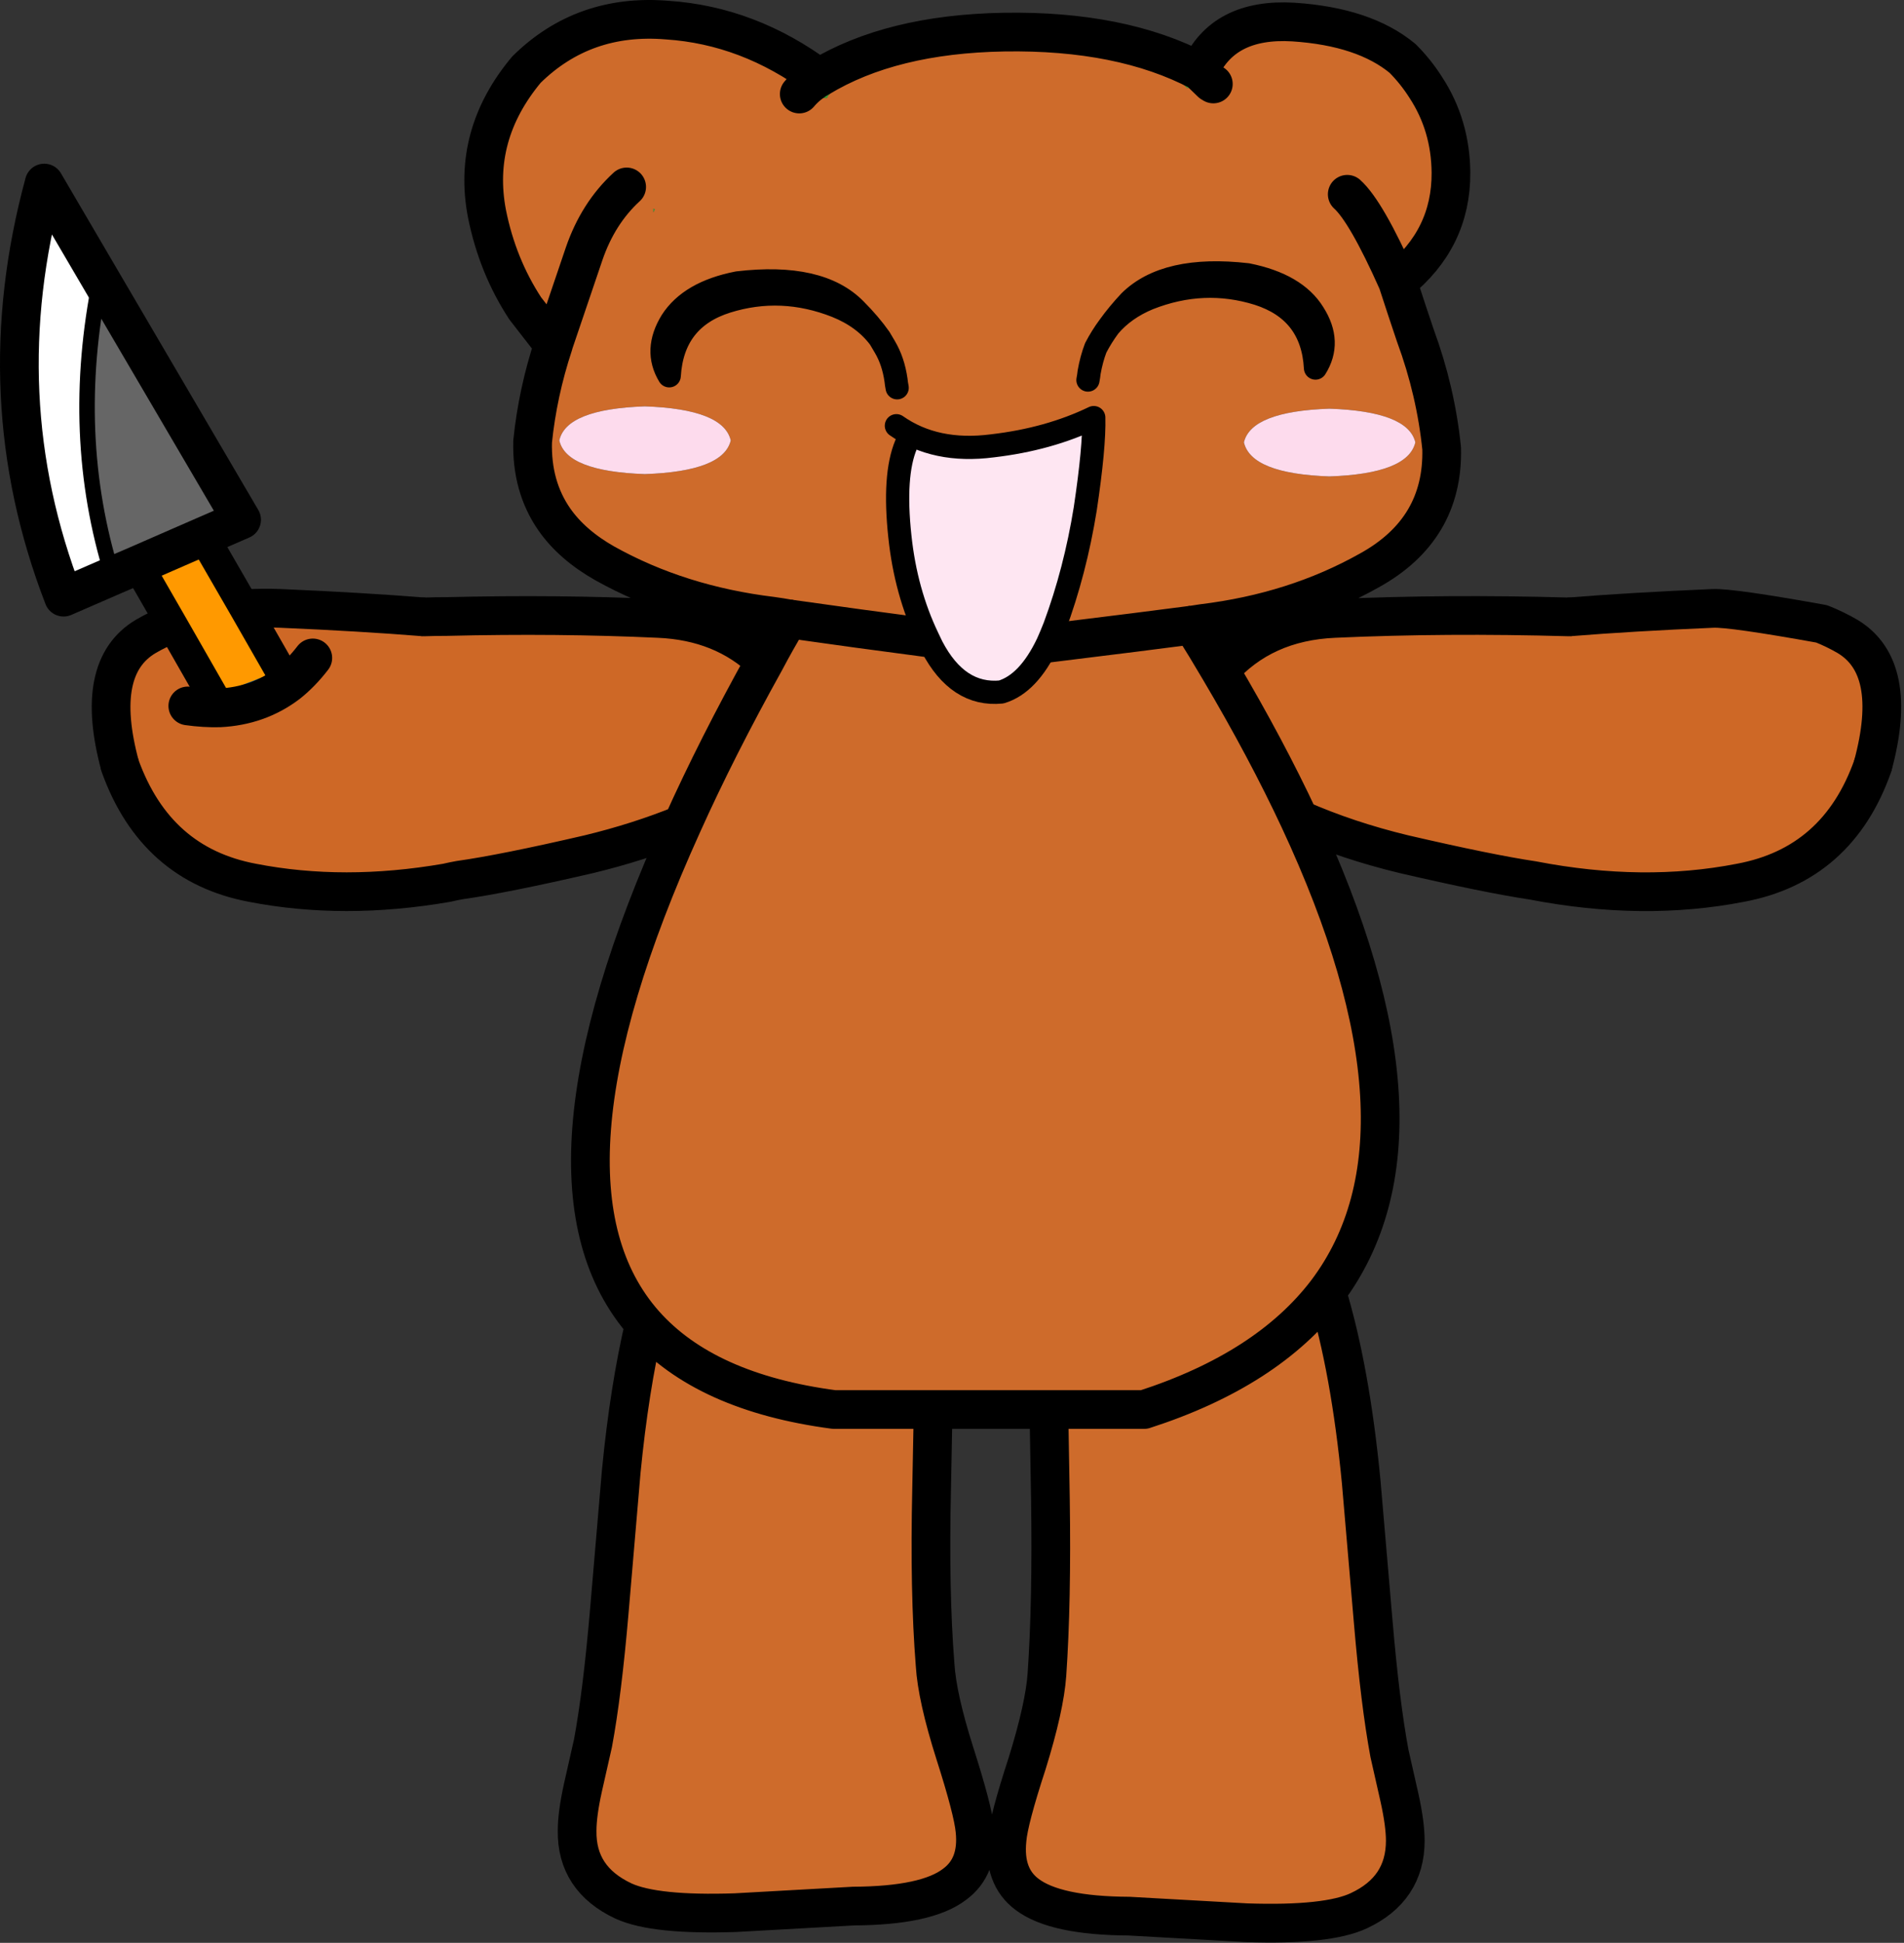 <?xml version="1.0"?>
<!DOCTYPE svg PUBLIC "-//W3C//DTD SVG 1.1//EN" "http://www.w3.org/Graphics/SVG/1.1/DTD/svg11.dtd">
<svg version='1.1' width='246px' height='251px' xmlns='http://www.w3.org/2000/svg' xmlns:xlink='http://www.w3.org/1999/xlink'>
	<rect width="100%" height="100%" fill="#333333" stroke="none"/>
	<g transform="translate(-26.135,-11.451)">
		<path d="M 194 117.3 Q 189.75 108.2 183.75 98.05 Q 189.3 91.75 198.55 91.35 Q 212.9 90.7 228.85 91.15 Q 236.9 90.5 247.45 90.05 Q 249.85 89.95 261.5 92.05 Q 263.25 92.75 264.8 93.65 Q 271.55 97.65 268.1 110.4 Q 263.6 123.15 251 125.5 Q 238.45 127.95 224.2 125.2 Q 218.5 124.35 207.5 121.8 Q 200.25 120.05 194 117.3 Z M 48.3 92.05 L 53.65 101.4 L 50.4 102.65 Q 52.55 102.95 54.5 102.9 Q 59.55 102.65 63.35 99.75 Q 65.05 98.4 66.55 96.45 L 62.35 98.05 L 57.8 90.1 Q 59.95 89.95 62.35 90.05 Q 72.85 90.5 80.9 91.15 Q 82.4 91.1 83.85 91.1 Q 98.25 90.75 111.2 91.35 Q 119.55 91.7 124.95 96.9 Q 118.75 108.05 114.3 117.95 Q 108.65 120.25 102.25 121.8 Q 91.25 124.35 85.55 125.15 Q 84.7 125.3 83.85 125.5 Q 70.55 127.8 58.75 125.5 Q 46.25 123.15 41.65 110.4 Q 38.2 97.65 45 93.65 Q 46.55 92.75 48.3 92.05 Z" fill="#CE6826"/>
		<path d="M 114.3 117.95 Q 118.75 108.05 124.95 96.9 Q 126.4 94.15 128.05 91.4 Q 126.95 91.2 125.85 91.05 Q 113.9 89.6 104.3 84.25 Q 100.05 81.85 97.75 78.55 Q 94.8 74.3 94.95 68.5 Q 95.6 62.15 97.65 55.95 L 97.65 55.9 L 97.5 55.8 L 94 51.3 Q 90.4 45.8 89.05 39.05 Q 87.1 28.9 94.15 20.45 Q 101.55 13.15 112.35 14.05 Q 122.85 14.75 131.95 21.5 Q 141.25 15.85 155.85 15.6 Q 171 15.35 181.1 20.65 Q 184.1 13.75 193.25 14.3 Q 202.4 14.9 207.35 19 Q 209.05 20.7 210.35 22.75 Q 213.55 27.65 213.6 33.75 Q 213.65 42.3 206.7 47.85 Q 207.9 51.55 209 54.8 Q 211.65 62 212.4 69.4 Q 212.65 79.85 203.05 85.15 Q 193.45 90.55 181.5 92 Q 180.9 92.1 180.2 92.2 Q 182.05 95.15 183.75 98.05 Q 189.75 108.2 194 117.3 Q 212.95 157.9 197.55 178.35 Q 200.6 188.35 202 202.85 L 203.55 220.9 Q 204.45 231.5 205.65 237.95 L 206.95 243.7 Q 207.7 247.1 207.7 249.25 Q 207.7 255.5 201.7 258.3 Q 197.65 260.2 187.2 259.85 L 172 259 Q 162.5 258.95 158.85 256.2 Q 155.75 253.9 156.25 249.1 Q 156.45 246.6 158.85 239.25 Q 161.1 232 161.4 227.8 Q 162.05 218.4 161.85 205.15 L 161.65 193.55 L 146.7 193.55 L 146.5 203.85 Q 146.2 217.1 146.95 226.5 Q 147.2 230.7 149.5 237.95 Q 151.85 245.3 152.1 247.9 Q 152.6 252.6 149.45 254.9 Q 145.85 257.65 136.4 257.7 L 121.15 258.55 Q 110.75 258.9 106.7 257.05 Q 100.6 254.2 100.7 247.95 Q 100.7 245.8 101.45 242.4 L 102.75 236.65 Q 103.95 230.2 104.85 219.7 L 106.4 201.55 Q 107.45 190.8 109.4 182.5 Q 93.3 164.3 114.3 117.95 Z M 182.65 22.15 L 181.1 20.65 L 182.65 22.15 L 178.95 22.25 Q 179.2 22.5 179.5 22.8 L 183.25 22.65 L 182.9 22.3 L 182.75 22.15 Z M 166.7 60.55 Q 166.8 60.05 166.85 59.55 Q 167.15 57.85 167.7 56.4 Q 168.45 54.95 169.45 53.6 Q 170.6 52 172.1 50.4 Q 176.8 45.75 187.3 46.95 Q 193.55 48.2 195.85 51.95 Q 198.2 55.65 196.1 59 Q 195.7 51.65 188.7 49.4 Q 181.65 47.2 174.55 50 Q 171.4 51.3 169.45 53.6 Q 171.4 51.3 174.55 50 Q 181.65 47.2 188.7 49.4 Q 195.7 51.65 196.1 59 Q 198.2 55.65 195.85 51.95 Q 193.55 48.2 187.3 46.95 Q 176.8 45.75 172.1 50.4 Q 170.6 52 169.45 53.6 Q 168.45 54.95 167.7 56.4 Q 167.15 57.85 166.85 59.55 Q 166.8 60.05 166.7 60.55 Z M 197.9 73 Q 208.05 72.65 209 68.6 Q 208.05 64.6 197.9 64.25 Q 187.8 64.6 186.85 68.6 Q 187.8 72.65 197.9 73 Z M 143.2 68.9 Q 141.55 72.85 142.4 80.75 Q 143.15 87.9 146 93.85 Q 136.85 92.65 128.05 91.4 Q 136.85 92.65 146 93.85 Q 146.25 94.4 146.55 95 Q 149.9 101.4 155.5 100.85 Q 159 99.8 161.5 94.55 Q 174.55 92.95 180.2 92.2 Q 174.55 92.95 161.5 94.55 Q 161.95 93.55 162.4 92.4 Q 165.05 85.25 166.35 77.2 Q 167.55 69.2 167.45 65.4 Q 161.65 68.2 154.35 69.05 Q 147 70 141.95 66.45 Z M 206.7 47.85 Q 202.65 38.75 200.2 36.55 Q 202.65 38.75 206.7 47.85 Z M 161.65 193.55 L 173.95 193.55 Q 189.9 188.4 197.55 178.35 Q 189.9 188.4 173.95 193.55 Z M 129.4 23.6 Q 130.4 22.4 131.95 21.5 Q 130.4 22.4 129.4 23.6 L 129.4 24.15 L 133 24.1 Q 133.1 23.75 133.4 23.55 Z M 97.65 55.9 L 101.6 44.25 Q 103.4 39 107.1 35.6 Q 103.4 39 101.6 44.25 Z M 110.55 38.4 L 110.55 38.9 Q 110.6 38.7 110.75 38.5 Q 110.6 38.5 110.55 38.4 Z M 142.05 61.55 Q 141.95 61.05 141.9 60.55 Q 141.55 58.1 140.45 56.25 Q 140.15 55.75 139.8 55.15 Q 137.8 52.45 134.2 51 Q 127.1 48.2 120.05 50.4 Q 113.05 52.6 112.6 60 Q 110.6 56.7 112.9 52.95 Q 115.3 49.2 121.45 48 Q 132.05 46.75 136.65 51.45 Q 138.5 53.3 139.8 55.15 Q 138.5 53.3 136.65 51.45 Q 132.05 46.75 121.45 48 Q 115.3 49.2 112.9 52.95 Q 110.6 56.7 112.6 60 Q 113.05 52.6 120.05 50.4 Q 127.1 48.2 134.2 51 Q 137.8 52.45 139.8 55.15 Q 140.15 55.75 140.45 56.25 Q 141.55 58.1 141.9 60.55 Q 141.95 61.05 142.05 61.55 Z M 120.55 68.35 Q 119.6 64.3 109.45 63.95 Q 99.3 64.3 98.4 68.35 Q 99.3 72.35 109.45 72.7 Q 119.6 72.35 120.55 68.35 Z M 109.4 182.5 Q 117.25 191.35 133.9 193.55 L 146.7 193.55 L 133.9 193.55 Q 117.25 191.35 109.4 182.5 Z" fill="#CE6B2B"/>
		<path d="M 182.9 22.3 L 182.65 22.15 L 182.75 22.15 L 182.9 22.3 L 183.25 22.65 L 179.5 22.8 Q 179.2 22.5 178.95 22.25 L 182.65 22.15 Z M 129.4 23.6 L 133.4 23.55 Q 133.1 23.75 133 24.1 L 129.4 24.15 Z M 110.55 38.4 Q 110.6 38.5 110.75 38.5 Q 110.6 38.7 110.55 38.9 Z" fill="#43A837"/>
		<path d="M 197.9 73 Q 187.8 72.65 186.85 68.6 Q 187.8 64.6 197.9 64.25 Q 208.05 64.6 209 68.6 Q 208.05 72.65 197.9 73 Z M 120.55 68.35 Q 119.6 72.35 109.45 72.7 Q 99.3 72.35 98.4 68.35 Q 99.3 64.3 109.45 63.95 Q 119.6 64.3 120.55 68.35 Z" fill="#FDDBED"/>
		<path d="M 146 93.85 Q 143.15 87.9 142.4 80.75 Q 141.55 72.85 143.2 68.9 L 141.95 66.45 Q 147 70 154.35 69.05 Q 161.65 68.2 167.45 65.4 Q 167.55 69.2 166.35 77.2 Q 165.05 85.25 162.4 92.4 Q 161.95 93.55 161.5 94.55 Q 159 99.8 155.5 100.85 Q 149.9 101.4 146.55 95 Q 146.25 94.4 146 93.85 Z" fill="#FEE6F2"/>
		<path d="M 66.55 96.45 Q 65.05 98.4 63.35 99.75 Q 59.55 102.65 54.5 102.9 Q 52.55 102.95 50.4 102.65 L 53.65 101.4 L 62.35 98.05 Z" fill="#0572B1"/>
		<path d="M 53.65 101.4 L 48.3 92.05 L 43.925 84.45 L 52.4 80.75 L 57.8 90.1 L 62.35 98.05 Z" fill="#FF9900"/>
		<path d="M 40.675 85.85 Q 35 67.64 39.1 47.475 L 57.35 78.6 L 52.4 80.75 L 43.925 84.45 Z" fill="#666666"/>
		<path d="M 39.1 47.475 Q 35 67.64 40.675 85.85 L 34.35 88.6 Q 24.348 62.725 31.85 35.1 Z" fill="#FFFFFF"/>
		<path d="M 48.3 92.05 L 43.925 84.45 M 52.4 80.75 L 57.8 90.1 M 62.35 98.05 L 57.8 90.1 M 48.3 92.05 L 53.65 101.4" fill="none" stroke-width="4" stroke-linejoin="round" stroke-linecap="round" stroke="#000000"/>
		<path d="M 228.85 91.15 Q 236.9 90.5 247.45 90.05 Q 249.85 89.95 261.5 92.05 Q 263.25 92.75 264.8 93.65 Q 271.55 97.65 268.1 110.4 M 41.65 110.4 Q 38.2 97.65 45 93.65 Q 46.55 92.75 48.3 92.05 M 43.925 84.45 L 40.675 85.85 L 34.35 88.6 Q 24.348 62.725 31.85 35.1 L 39.1 47.475 L 57.35 78.6 L 52.4 80.75 M 57.8 90.1 Q 59.95 89.95 62.35 90.05 Q 72.85 90.5 80.9 91.15 M 161.5 94.55 Q 174.55 92.95 180.2 92.2 M 146 93.85 Q 136.85 92.65 128.05 91.4 M 43.925 84.45 L 52.4 80.75" fill="none" stroke-width="5" stroke-linejoin="round" stroke="#000000"/>
		<path d="M 268.1 110.4 Q 263.6 123.15 251 125.5 Q 238.45 127.95 224.2 125.2 Q 218.5 124.35 207.5 121.8 Q 200.25 120.05 194 117.3 Q 212.95 157.9 197.55 178.35 Q 200.6 188.35 202 202.85 L 203.55 220.9 Q 204.45 231.5 205.65 237.95 L 206.95 243.7 Q 207.7 247.1 207.7 249.25 Q 207.7 255.5 201.7 258.3 Q 197.65 260.2 187.2 259.85 L 172 259 Q 162.5 258.95 158.85 256.2 Q 155.75 253.9 156.25 249.1 Q 156.45 246.6 158.85 239.25 Q 161.1 232 161.4 227.8 Q 162.05 218.4 161.85 205.15 L 161.65 193.55 L 146.7 193.55 L 146.5 203.85 Q 146.2 217.1 146.95 226.5 Q 147.2 230.7 149.5 237.95 Q 151.85 245.3 152.1 247.9 Q 152.6 252.6 149.45 254.9 Q 145.85 257.65 136.4 257.7 L 121.15 258.55 Q 110.75 258.9 106.7 257.05 Q 100.6 254.2 100.7 247.95 Q 100.7 245.8 101.45 242.4 L 102.75 236.65 Q 103.95 230.2 104.85 219.7 L 106.4 201.55 Q 107.45 190.8 109.4 182.5 Q 93.3 164.3 114.3 117.95 Q 108.65 120.25 102.25 121.8 Q 91.25 124.35 85.55 125.15 Q 84.7 125.3 83.85 125.5 Q 70.55 127.8 58.75 125.5 Q 46.25 123.15 41.65 110.4 M 80.9 91.15 Q 82.4 91.1 83.85 91.1 Q 98.25 90.75 111.2 91.35 Q 119.55 91.7 124.95 96.9 Q 126.4 94.15 128.05 91.4 Q 126.95 91.2 125.85 91.05 Q 113.9 89.6 104.3 84.25 Q 100.05 81.85 97.75 78.55 Q 94.8 74.3 94.95 68.5 Q 95.6 62.15 97.65 55.95 Q 97.6 55.9 97.5 55.8 L 94 51.3 Q 90.4 45.8 89.05 39.05 Q 87.1 28.9 94.15 20.45 Q 101.55 13.15 112.35 14.05 Q 122.85 14.75 131.95 21.5 Q 141.25 15.85 155.85 15.6 Q 171 15.35 181.1 20.65 Q 184.1 13.75 193.25 14.3 Q 202.4 14.9 207.35 19 Q 209.05 20.7 210.35 22.75 Q 213.55 27.65 213.6 33.75 Q 213.65 42.3 206.7 47.85 Q 207.9 51.55 209 54.8 Q 211.65 62 212.4 69.4 Q 212.65 79.85 203.05 85.15 Q 193.45 90.55 181.5 92 Q 180.9 92.1 180.2 92.2 Q 182.05 95.15 183.75 98.05 Q 189.3 91.75 198.55 91.35 Q 212.9 90.7 228.85 91.15 M 182.65 22.15 L 181.1 20.65 M 182.9 22.3 L 182.65 22.15 M 206.7 47.85 Q 202.65 38.75 200.2 36.55 M 161.65 193.55 L 173.95 193.55 Q 189.9 188.4 197.55 178.35 M 194 117.3 Q 189.75 108.2 183.75 98.05 M 129.4 23.6 Q 130.4 22.4 131.95 21.5 M 97.65 55.9 L 101.6 44.25 Q 103.4 39 107.1 35.6 M 97.65 55.95 L 97.65 55.9 M 50.4 102.65 Q 52.55 102.95 54.5 102.9 Q 59.55 102.65 63.35 99.75 Q 65.05 98.4 66.55 96.45 M 109.4 182.5 Q 117.25 191.35 133.9 193.55 L 146.7 193.55 M 124.95 96.9 Q 118.75 108.05 114.3 117.95" fill="none" stroke-width="5" stroke-linejoin="round" stroke-linecap="round" stroke="#000000"/>
		<path d="M 166.7 60.55 Q 166.8 60.05 166.85 59.55 Q 167.15 57.85 167.7 56.4 Q 168.45 54.95 169.45 53.6 Q 170.6 52 172.1 50.4 Q 176.8 45.75 187.3 46.95 Q 193.55 48.2 195.85 51.95 Q 198.2 55.65 196.1 59 Q 195.7 51.65 188.7 49.4 Q 181.65 47.2 174.55 50 Q 171.4 51.3 169.45 53.6 M 141.95 66.45 Q 147 70 154.35 69.05 Q 161.65 68.2 167.45 65.4 Q 167.55 69.2 166.35 77.2 Q 165.05 85.25 162.4 92.4 Q 161.95 93.55 161.5 94.55 Q 159 99.8 155.5 100.85 Q 149.9 101.4 146.55 95 Q 146.25 94.4 146 93.85 Q 143.15 87.9 142.4 80.75 Q 141.55 72.85 143.2 68.9 M 142.05 61.55 Q 141.95 61.05 141.9 60.55 Q 141.55 58.1 140.45 56.25 Q 140.15 55.75 139.8 55.15 Q 137.8 52.45 134.2 51 Q 127.1 48.2 120.05 50.4 Q 113.05 52.6 112.6 60 Q 110.6 56.7 112.9 52.95 Q 115.3 49.2 121.45 48 Q 132.05 46.75 136.65 51.45 Q 138.5 53.3 139.8 55.15" fill="none" stroke-width="3" stroke-linejoin="round" stroke-linecap="round" stroke="#000000"/>
		<path d="M 39.1 47.475 Q 35 67.64 40.675 85.85" fill="none" stroke-width="2" stroke-linejoin="round" stroke="#000000"/>
	</g>
</svg>
